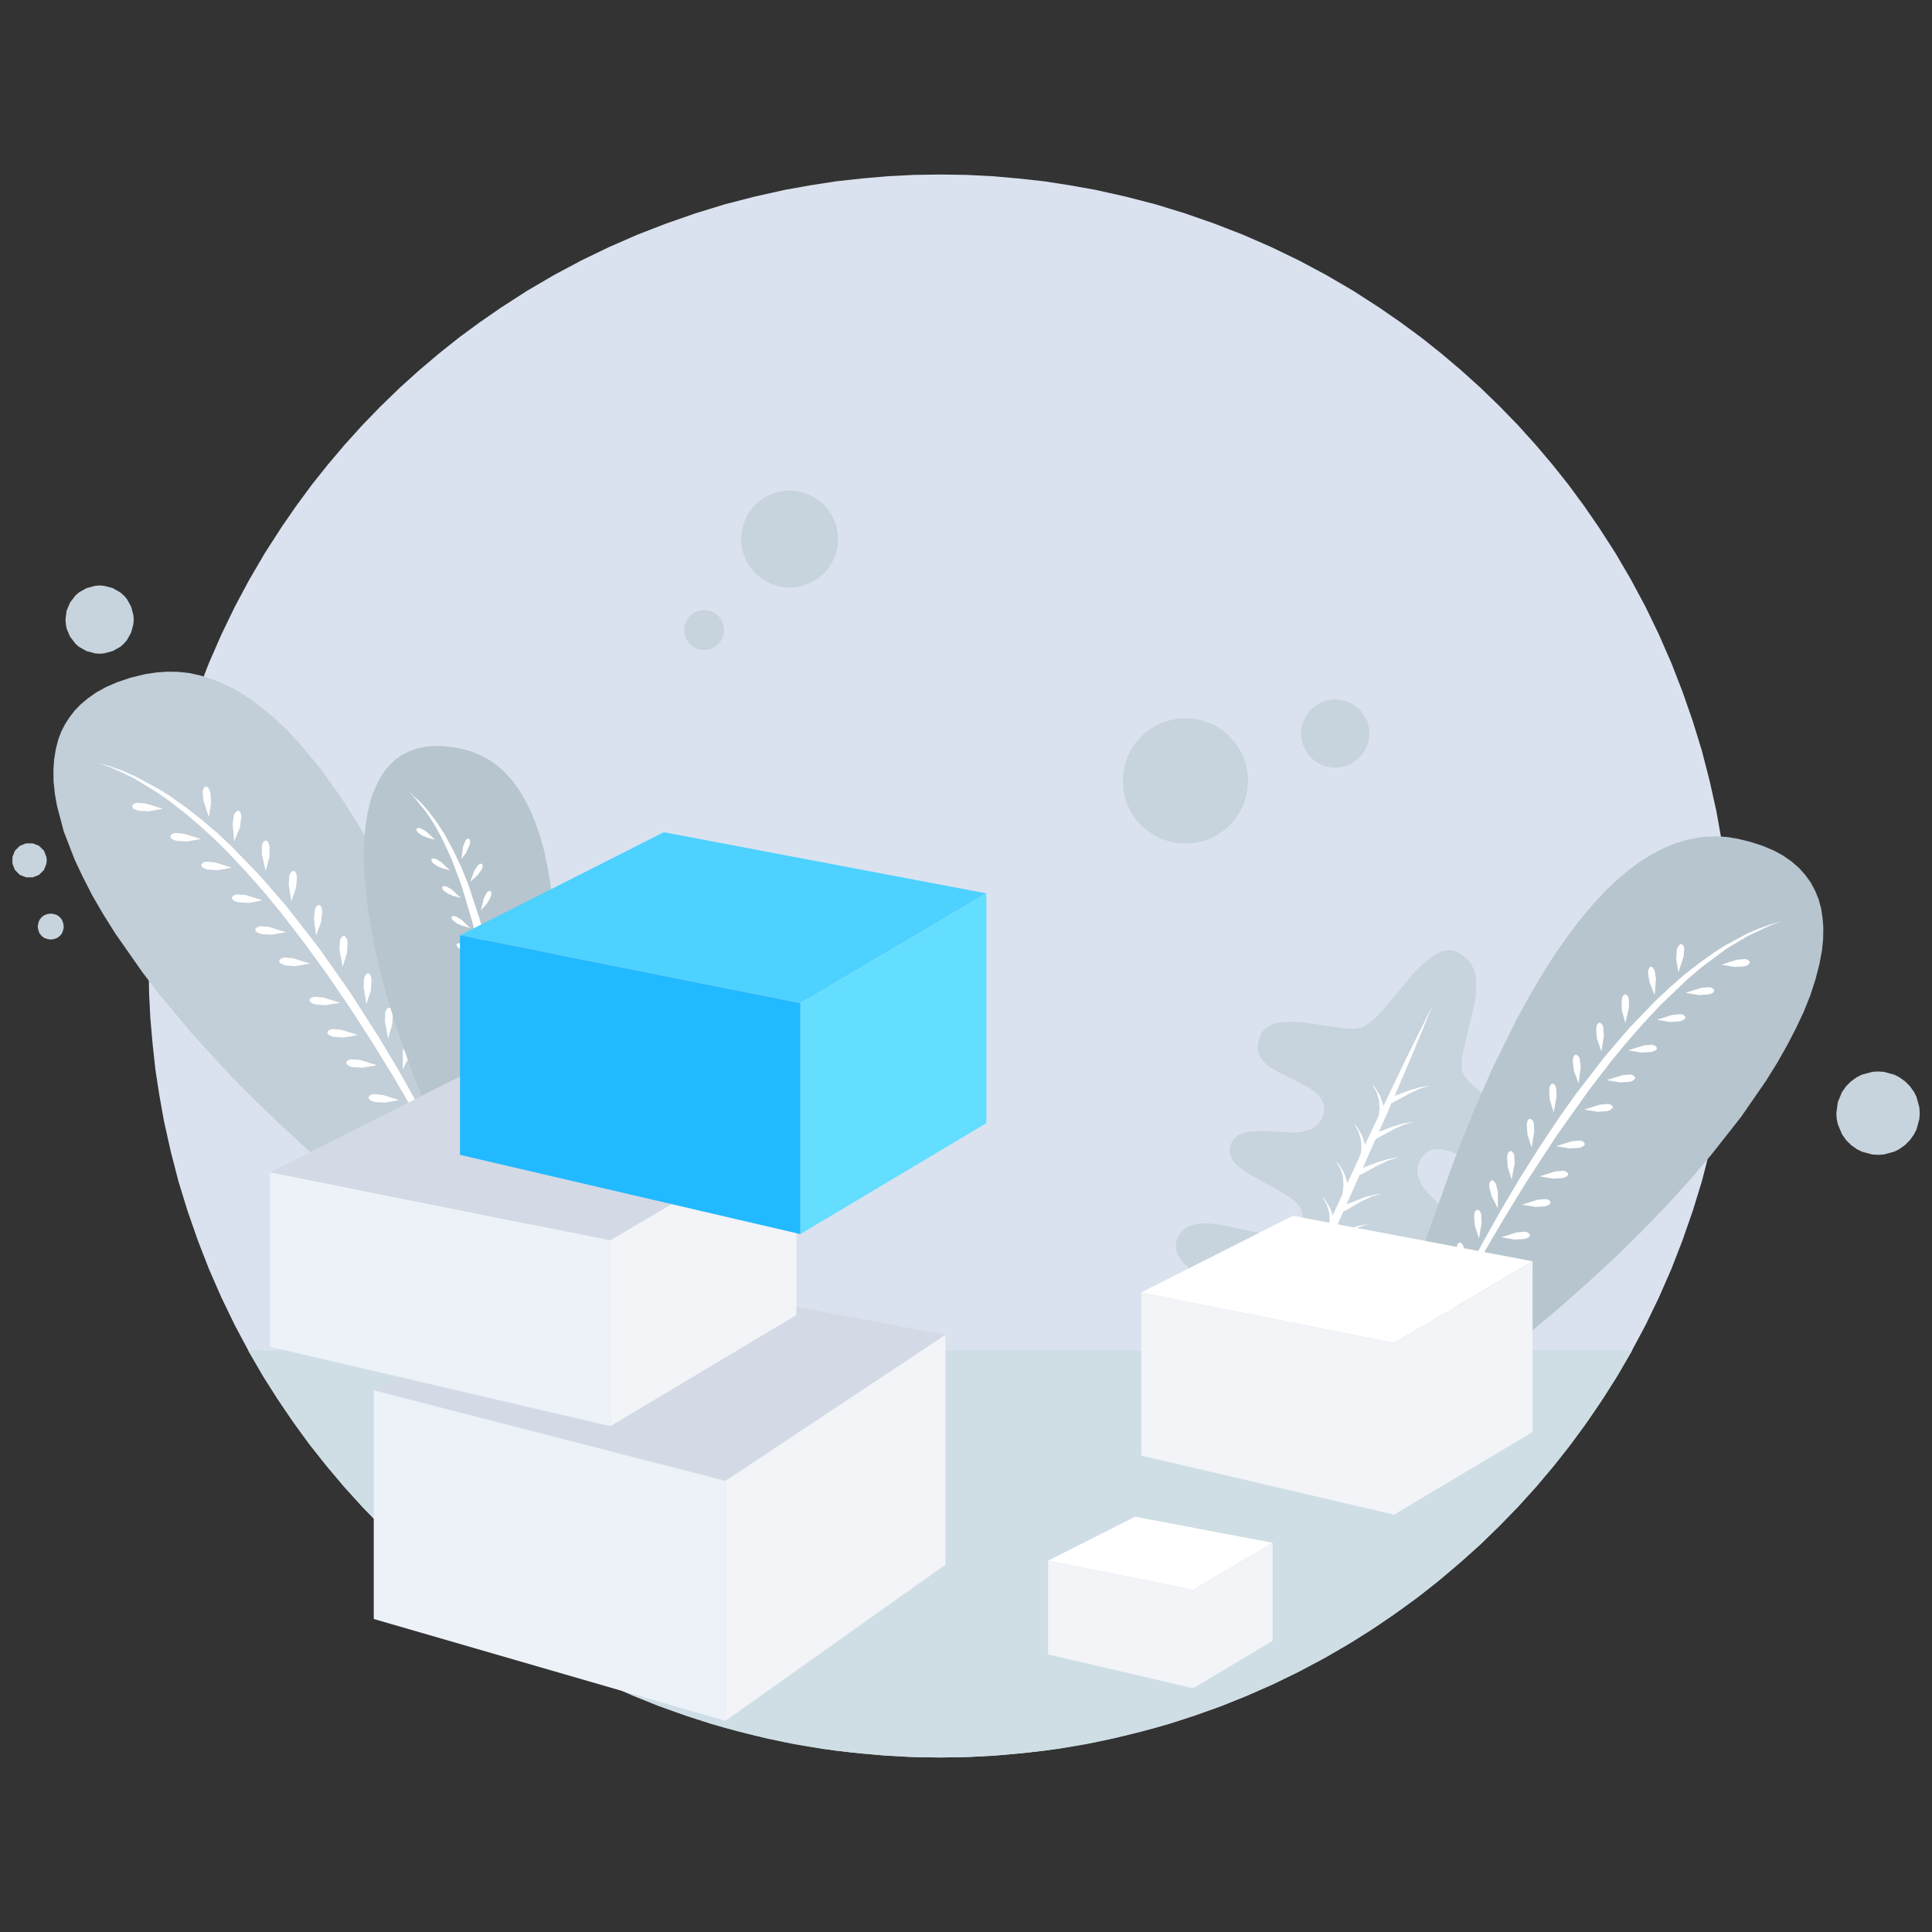 <?xml version="1.0" standalone="no"?><!DOCTYPE svg PUBLIC "-//W3C//DTD SVG 1.1//EN" "http://www.w3.org/Graphics/SVG/1.1/DTD/svg11.dtd"><svg height="1024" node-id="1" sillyvg="true" template-height="1024" template-width="1024" version="1.1" viewBox="0 0 1024 1024" width="1024" xmlns="http://www.w3.org/2000/svg" xmlns:xlink="http://www.w3.org/1999/xlink"><rect x="0" y="0" width="1024" height="1024" fill="#333333" stroke="none"/><defs node-id="222"><linearGradient gradientUnits="objectBoundingBox" id="SVGID_1_" node-id="5" spreadMethod="pad" x1="78.805" x2="917.789" y1="512" y2="512"><stop offset="0" stop-color="#dae2ef"></stop><stop offset="1" stop-color="#f2f2f2"></stop></linearGradient><linearGradient gradientUnits="objectBoundingBox" id="SVGID_2_" node-id="10" spreadMethod="pad" x1="398.446" x2="550.633" y1="1699.384" y2="1699.384"><stop offset="0" stop-color="#c7d3dd"></stop><stop offset="1" stop-color="#b6c4ce"></stop></linearGradient><linearGradient gradientUnits="objectBoundingBox" id="SVGID_3_" node-id="37" spreadMethod="pad" x1="724.497" x2="966.461" y1="605.564" y2="605.564"><stop offset="0" stop-color="#b7c5ce"></stop><stop offset="1" stop-color="#b6c4ce"></stop></linearGradient><linearGradient gradientUnits="objectBoundingBox" id="SVGID_4_" node-id="69" spreadMethod="pad" x1="131.535" x2="865.059" y1="823.601" y2="823.601"><stop offset="0" stop-color="#cfdee5"></stop><stop offset="1" stop-color="#c7d3dd"></stop></linearGradient><linearGradient gradientUnits="objectBoundingBox" id="SVGID_5_" node-id="75" spreadMethod="pad" x1="738.931" x2="812.263" y1="735.643" y2="735.643"><stop offset="0" stop-color="#f2f4f7"></stop><stop offset="1" stop-color="#f2f2f2"></stop></linearGradient><linearGradient gradientUnits="objectBoundingBox" id="SVGID_6_" node-id="79" spreadMethod="pad" x1="604.868" x2="738.931" y1="743.879" y2="743.879"><stop offset="0" stop-color="#f2f4f7"></stop><stop offset="1" stop-color="#f2f2f2"></stop></linearGradient><linearGradient gradientUnits="objectBoundingBox" id="SVGID_7_" node-id="85" spreadMethod="pad" x1="632.438" x2="674.528" y1="856.259" y2="856.259"><stop offset="0" stop-color="#f2f4f7"></stop><stop offset="1" stop-color="#f2f2f2"></stop></linearGradient><linearGradient gradientUnits="objectBoundingBox" id="SVGID_8_" node-id="89" spreadMethod="pad" x1="555.492" x2="632.438" y1="860.986" y2="860.986"><stop offset="0" stop-color="#f2f4f7"></stop><stop offset="1" stop-color="#f2f2f2"></stop></linearGradient><linearGradient gradientUnits="objectBoundingBox" id="SVGID_9_" node-id="94" spreadMethod="pad" x1="198.07" x2="501.075" y1="730.763" y2="730.763"><stop offset="0" stop-color="#d3dae5"></stop><stop offset="1" stop-color="#f2f2f2"></stop></linearGradient><linearGradient gradientUnits="objectBoundingBox" id="SVGID_10_" node-id="98" spreadMethod="pad" x1="384.458" x2="501.075" y1="809.814" y2="809.814"><stop offset="0" stop-color="#f2f4f7"></stop><stop offset="1" stop-color="#f2f2f2"></stop></linearGradient><linearGradient gradientUnits="objectBoundingBox" id="SVGID_11_" node-id="102" spreadMethod="pad" x1="198.07" x2="384.458" y1="824.493" y2="824.493"><stop offset="0" stop-color="#edf2f9"></stop><stop offset="1" stop-color="#f2f2f2"></stop></linearGradient><linearGradient gradientUnits="objectBoundingBox" id="SVGID_12_" node-id="107" spreadMethod="pad" x1="-93.047" x2="198.619" y1="777.965" y2="777.965"><stop offset="0" stop-color="#c7d3dd"></stop><stop offset="1" stop-color="#b6c4ce"></stop></linearGradient><linearGradient gradientUnits="objectBoundingBox" id="SVGID_13_" node-id="140" spreadMethod="pad" x1="-99.197" x2="104.919" y1="1826.334" y2="1826.334"><stop offset="0" stop-color="#b7c5ce"></stop><stop offset="1" stop-color="#b6c4ce"></stop></linearGradient><linearGradient gradientUnits="objectBoundingBox" id="SVGID_14_" node-id="173" spreadMethod="pad" x1="143.109" x2="422.113" y1="612.164" y2="612.164"><stop offset="0" stop-color="#d3dae5"></stop><stop offset="1" stop-color="#f2f2f2"></stop></linearGradient><linearGradient gradientUnits="objectBoundingBox" id="SVGID_15_" node-id="177" spreadMethod="pad" x1="323.461" x2="422.113" y1="677.568" y2="677.568"><stop offset="0" stop-color="#f2f4f7"></stop><stop offset="1" stop-color="#f2f2f2"></stop></linearGradient><linearGradient gradientUnits="objectBoundingBox" id="SVGID_16_" node-id="181" spreadMethod="pad" x1="143.109" x2="323.461" y1="688.647" y2="688.647"><stop offset="0" stop-color="#edf2f9"></stop><stop offset="1" stop-color="#f2f2f2"></stop></linearGradient><linearGradient gradientUnits="objectBoundingBox" id="SVGID_17_" node-id="189" spreadMethod="pad" x1="595.056" x2="661.45" y1="413.917" y2="413.917"><stop offset="0" stop-color="#c7d3dd"></stop><stop offset="1" stop-color="#b6c4ce"></stop></linearGradient><linearGradient gradientUnits="objectBoundingBox" id="SVGID_18_" node-id="193" spreadMethod="pad" x1="392.855" x2="444.159" y1="285.656" y2="285.656"><stop offset="0" stop-color="#c7d3dd"></stop><stop offset="1" stop-color="#b6c4ce"></stop></linearGradient><linearGradient gradientUnits="objectBoundingBox" id="SVGID_19_" node-id="197" spreadMethod="pad" x1="362.675" x2="383.801" y1="333.942" y2="333.942"><stop offset="0" stop-color="#c7d3dd"></stop><stop offset="1" stop-color="#b6c4ce"></stop></linearGradient><linearGradient gradientUnits="objectBoundingBox" id="SVGID_20_" node-id="201" spreadMethod="pad" x1="973.303" x2="1017.566" y1="589.963" y2="589.963"><stop offset="0" stop-color="#c7d3dd"></stop><stop offset="1" stop-color="#b6c4ce"></stop></linearGradient><linearGradient gradientUnits="objectBoundingBox" id="SVGID_21_" node-id="205" spreadMethod="pad" x1="34.727" x2="70.943" y1="328.409" y2="328.409"><stop offset="0" stop-color="#c7d3dd"></stop><stop offset="1" stop-color="#b6c4ce"></stop></linearGradient><linearGradient gradientUnits="objectBoundingBox" id="SVGID_22_" node-id="209" spreadMethod="pad" x1="6.434" x2="24.794" y1="456.043" y2="456.043"><stop offset="0" stop-color="#c7d3dd"></stop><stop offset="1" stop-color="#b6c4ce"></stop></linearGradient><linearGradient gradientUnits="objectBoundingBox" id="SVGID_23_" node-id="213" spreadMethod="pad" x1="20.015" x2="33.847" y1="491.126" y2="491.126"><stop offset="0" stop-color="#c7d3dd"></stop><stop offset="1" stop-color="#b6c4ce"></stop></linearGradient><linearGradient gradientUnits="objectBoundingBox" id="SVGID_24_" node-id="217" spreadMethod="pad" x1="689.618" x2="725.833" y1="388.768" y2="388.768"><stop offset="0" stop-color="#c7d3dd"></stop><stop offset="1" stop-color="#b6c4ce"></stop></linearGradient></defs><path d="M 917.80 512.00 L 917.60 526.00 L 916.90 539.80 L 915.70 553.50 L 914.20 567.20 L 912.10 580.70 L 909.70 594.20 L 906.10 610.30 L 902.00 626.20 L 897.20 641.80 L 891.80 657.30 L 885.90 672.50 L 879.30 687.60 L 872.20 702.30 L 864.50 716.70 L 856.20 730.90 L 847.30 744.70 L 839.50 756.00 L 831.40 767.00 L 822.80 777.80 L 813.90 788.30 L 804.60 798.60 L 794.90 808.60 L 784.90 818.30 L 774.60 827.60 L 764.10 836.50 L 753.30 845.10 L 742.30 853.20 L 731.00 861.00 L 717.20 869.90 L 703.00 878.20 L 688.60 885.90 L 673.90 893.00 L 658.80 899.60 L 643.60 905.50 L 628.10 910.90 L 612.50 915.70 L 596.60 919.80 L 580.50 923.40 L 567.00 925.80 L 553.50 927.90 L 539.80 929.40 L 526.10 930.60 L 512.30 931.30 L 498.30 931.50 L 484.30 931.30 L 470.50 930.60 L 456.80 929.40 L 443.10 927.90 L 429.60 925.80 L 416.10 923.40 L 400.00 919.80 L 384.10 915.70 L 368.50 910.90 L 353.00 905.50 L 337.80 899.60 L 322.70 893.00 L 308.00 885.90 L 293.60 878.20 L 279.40 869.90 L 265.60 861.00 L 254.30 853.20 L 243.30 845.10 L 232.50 836.50 L 222.00 827.60 L 211.70 818.30 L 201.70 808.60 L 192.00 798.60 L 182.70 788.30 L 173.80 777.80 L 165.20 767.00 L 157.10 756.00 L 149.30 744.70 L 140.40 730.90 L 132.10 716.70 L 124.40 702.30 L 117.30 687.60 L 110.70 672.50 L 104.80 657.30 L 99.40 641.80 L 94.60 626.20 L 90.50 610.30 L 86.90 594.20 L 84.50 580.70 L 82.40 567.20 L 80.90 553.50 L 79.70 539.80 L 79.00 526.00 L 78.80 512.00 L 79.00 498.00 L 79.70 484.20 L 80.90 470.50 L 82.40 456.80 L 84.50 443.30 L 86.90 429.80 L 90.50 413.70 L 94.60 397.80 L 99.40 382.20 L 104.80 366.70 L 110.70 351.50 L 117.30 336.40 L 124.40 321.70 L 132.10 307.30 L 140.40 293.10 L 149.30 279.30 L 157.10 268.00 L 165.20 257.00 L 173.80 246.20 L 182.70 235.70 L 192.00 225.40 L 201.70 215.40 L 211.70 205.70 L 222.00 196.40 L 232.50 187.50 L 243.30 178.90 L 254.30 170.80 L 265.60 163.00 L 279.40 154.10 L 293.60 145.80 L 308.00 138.10 L 322.70 131.00 L 337.80 124.40 L 353.00 118.50 L 368.50 113.10 L 384.10 108.30 L 400.00 104.20 L 416.10 100.60 L 429.60 98.20 L 443.10 96.10 L 456.80 94.60 L 470.50 93.40 L 484.30 92.70 L 498.30 92.50 L 512.30 92.70 L 526.10 93.40 L 539.80 94.60 L 553.50 96.10 L 567.00 98.20 L 580.50 100.60 L 596.60 104.20 L 612.50 108.30 L 628.10 113.10 L 643.60 118.50 L 658.80 124.40 L 673.90 131.00 L 688.60 138.10 L 703.00 145.80 L 717.20 154.10 L 731.00 163.00 L 742.30 170.80 L 753.30 178.90 L 764.10 187.50 L 774.60 196.40 L 784.90 205.70 L 794.90 215.40 L 804.60 225.40 L 813.90 235.70 L 822.80 246.20 L 831.40 257.00 L 839.50 268.00 L 847.30 279.30 L 856.20 293.10 L 864.50 307.30 L 872.20 321.70 L 879.30 336.40 L 885.90 351.50 L 891.80 366.70 L 897.20 382.20 L 902.00 397.80 L 906.10 413.70 L 909.70 429.80 L 912.10 443.30 L 914.20 456.80 L 915.70 470.50 L 916.90 484.20 L 917.60 498.00 L 917.80 512.00 Z" fill="url(#SVGID_1_)" fill-rule="nonzero" node-id="371" stroke="none" target-height="839" target-width="839" target-x="78.8" target-y="92.5"></path><g node-id="682"><path d="M 775.90 569.80 L 775.10 568.00 L 774.70 565.80 L 774.70 563.00 L 775.20 558.70 L 781.70 531.10 L 782.20 527.30 L 782.40 520.20 L 782.00 516.90 L 781.10 513.80 L 779.80 511.00 L 778.50 509.10 L 774.70 505.90 L 772.20 504.50 L 769.70 503.70 L 767.20 503.60 L 764.60 504.10 L 759.50 506.60 L 756.80 508.60 L 752.90 512.10 L 748.90 516.30 L 733.60 534.50 L 730.00 538.50 L 726.60 541.60 L 722.20 544.40 L 720.30 545.00 L 716.60 545.30 L 711.80 544.90 L 689.90 541.80 L 684.40 541.50 L 679.40 541.80 L 676.30 542.30 L 673.60 543.30 L 671.30 544.70 L 669.80 546.00 L 668.50 547.70 L 666.80 552.20 L 666.50 555.10 L 666.90 557.60 L 667.70 559.80 L 669.00 561.80 L 670.80 563.70 L 672.90 565.40 L 676.50 567.70 L 689.10 574.00 L 693.10 576.10 L 696.50 578.40 L 698.50 580.10 L 700.00 582.00 L 701.10 583.90 L 701.70 586.00 L 701.80 588.50 L 701.20 591.30 L 700.00 594.00 L 698.50 596.00 L 696.70 597.50 L 694.60 598.70 L 689.60 600.00 L 685.50 600.30 L 667.30 599.40 L 660.60 599.90 L 656.30 601.60 L 654.60 602.90 L 653.20 604.70 L 652.10 607.10 L 651.70 609.00 L 652.10 612.50 L 654.10 616.10 L 656.00 618.00 L 662.30 622.50 L 680.80 632.70 L 684.60 635.30 L 686.90 637.30 L 688.60 639.30 L 689.90 641.40 L 690.70 644.80 L 690.00 648.70 L 689.00 650.60 L 687.90 652.10 L 686.40 653.20 L 684.70 654.00 L 682.20 654.60 L 679.20 654.90 L 675.80 654.80 L 670.50 654.10 L 646.50 649.10 L 641.00 648.50 L 637.30 648.40 L 634.10 648.80 L 631.20 649.50 L 629.20 650.40 L 627.40 651.60 L 625.90 653.20 L 624.60 655.10 L 623.70 657.30 L 623.20 659.30 L 623.50 662.90 L 624.40 665.20 L 625.80 667.50 L 627.70 669.80 L 631.20 673.00 L 648.90 685.90 L 652.80 689.30 L 655.10 691.80 L 656.90 694.40 L 658.40 697.00 L 659.50 701.30 L 659.20 706.10 L 655.80 718.70 L 646.90 745.80 L 638.60 768.10 L 661.70 778.40 L 672.80 757.30 L 687.00 732.70 L 694.20 721.80 L 695.80 719.90 L 699.50 717.20 L 704.50 715.70 L 707.70 715.40 L 711.20 715.50 L 716.50 716.10 L 738.30 720.90 L 743.00 721.50 L 746.10 721.40 L 748.80 721.00 L 751.20 720.20 L 752.70 719.20 L 754.10 717.90 L 755.30 716.20 L 756.30 714.10 L 756.90 711.80 L 757.00 709.60 L 756.80 707.50 L 756.10 705.50 L 754.70 702.80 L 752.80 700.20 L 750.30 697.50 L 746.20 693.80 L 726.40 679.20 L 722.40 675.70 L 720.00 673.20 L 718.30 670.80 L 717.10 668.50 L 716.60 666.70 L 716.40 664.80 L 716.70 663.00 L 717.50 661.00 L 720.00 657.90 L 723.10 656.20 L 725.40 655.80 L 728.10 655.70 L 731.10 656.10 L 735.60 657.20 L 755.50 664.20 L 763.10 666.00 L 765.70 666.00 L 769.80 665.20 L 772.60 663.20 L 773.80 661.60 L 774.90 659.20 L 775.30 657.00 L 775.10 654.80 L 773.50 650.50 L 769.50 645.20 L 756.70 632.20 L 754.10 628.90 L 751.80 624.30 L 751.30 622.00 L 751.20 619.60 L 751.70 617.20 L 752.90 614.50 L 754.60 612.20 L 756.40 610.60 L 758.40 609.60 L 760.60 609.10 L 763.00 609.10 L 765.60 609.40 L 773.80 612.00 L 786.90 617.20 L 793.80 618.80 L 798.70 618.50 L 800.90 617.60 L 803.00 616.20 L 805.00 614.10 L 807.30 609.80 L 807.70 605.80 L 807.30 603.20 L 806.30 600.50 L 804.70 597.80 L 801.70 594.00 L 797.90 590.10 L 781.50 576.10 L 778.10 572.70 L 775.90 569.80 Z" fill="url(#SVGID_2_)" fill-rule="nonzero" group-id="1" node-id="375" stroke="none" target-height="274.8" target-width="184.5" target-x="623.2" target-y="503.6"></path><g node-id="691"><path d="M 759.40 532.70 L 747.40 561.70 L 735.00 590.60 L 709.40 648.00 L 689.60 690.70 L 669.30 733.20 L 655.30 761.30 L 667.30 732.30 L 692.40 674.70 L 725.00 603.40 L 745.40 560.80 L 759.40 532.70 Z" fill="#ffffff" fill-rule="nonzero" group-id="1,10" node-id="379" stroke="none" target-height="228.6" target-width="104.1" target-x="655.3" target-y="532.7"></path></g><g node-id="692"><path d="M 736.30 581.90 L 747.00 577.90 L 752.50 576.30 L 758.10 575.30 L 752.70 577.00 L 747.60 579.30 L 737.70 584.70 L 736.30 581.90 Z" fill="#ffffff" fill-rule="nonzero" group-id="1,11" node-id="384" stroke="none" target-height="9.4" target-width="21.8" target-x="736.3" target-y="575.3"></path></g><g node-id="693"><path d="M 727.50 601.10 L 738.20 597.10 L 743.70 595.50 L 749.30 594.50 L 743.90 596.20 L 738.80 598.50 L 728.90 603.90 L 727.50 601.10 Z" fill="#ffffff" fill-rule="nonzero" group-id="1,12" node-id="389" stroke="none" target-height="9.4" target-width="21.8" target-x="727.5" target-y="594.5"></path></g><g node-id="694"><path d="M 719.70 619.90 L 730.40 615.90 L 735.90 614.30 L 741.50 613.30 L 736.10 615.00 L 731.00 617.30 L 721.10 622.70 L 719.70 619.90 Z" fill="#ffffff" fill-rule="nonzero" group-id="1,13" node-id="394" stroke="none" target-height="9.4" target-width="21.8" target-x="719.7" target-y="613.3"></path></g><g node-id="695"><path d="M 710.70 639.50 L 724.00 634.30 L 729.60 633.00 L 732.50 633.00 L 729.70 633.40 L 727.00 634.20 L 721.90 636.60 L 712.10 642.20 L 710.70 639.50 Z" fill="#ffffff" fill-rule="nonzero" group-id="1,14" node-id="399" stroke="none" target-height="9.2" target-width="21.8" target-x="710.7" target-y="633"></path></g><g node-id="696"><path d="M 703.90 655.30 L 714.60 651.30 L 720.10 649.70 L 725.70 648.70 L 720.30 650.40 L 715.20 652.70 L 705.30 658.10 L 703.90 655.30 Z" fill="#ffffff" fill-rule="nonzero" group-id="1,15" node-id="404" stroke="none" target-height="9.4" target-width="21.8" target-x="703.9" target-y="648.7"></path></g><g node-id="697"><path d="M 693.40 676.50 L 704.10 672.50 L 709.60 670.90 L 715.20 669.90 L 709.80 671.60 L 704.70 673.90 L 694.80 679.30 L 693.40 676.50 Z" fill="#ffffff" fill-rule="nonzero" group-id="1,16" node-id="409" stroke="none" target-height="9.4" target-width="21.8" target-x="693.4" target-y="669.9"></path></g><g node-id="698"><path d="M 730.60 592.30 L 731.20 587.70 L 730.90 583.20 L 729.60 578.80 L 727.30 574.70 L 728.90 576.50 L 731.40 580.60 L 733.00 585.30 L 733.40 587.70 L 733.60 592.60 L 730.60 592.30 Z" fill="#ffffff" fill-rule="nonzero" group-id="1,17" node-id="414" stroke="none" target-height="17.9" target-width="6.3" target-x="727.3" target-y="574.7"></path></g><g node-id="699"><path d="M 721.00 613.20 L 721.60 608.60 L 721.30 604.10 L 720.00 599.70 L 717.70 595.60 L 719.30 597.40 L 721.80 601.50 L 723.40 606.20 L 723.80 608.60 L 724.00 613.50 L 721.00 613.20 Z" fill="#ffffff" fill-rule="nonzero" group-id="1,18" node-id="419" stroke="none" target-height="17.9" target-width="6.3" target-x="717.7" target-y="595.6"></path></g><g node-id="700"><path d="M 711.50 633.10 L 712.10 628.50 L 711.80 624.00 L 710.50 619.60 L 708.20 615.50 L 709.80 617.30 L 712.30 621.40 L 713.90 626.10 L 714.30 628.50 L 714.50 633.40 L 711.50 633.10 Z" fill="#ffffff" fill-rule="nonzero" group-id="1,19" node-id="424" stroke="none" target-height="17.9" target-width="6.3" target-x="708.2" target-y="615.5"></path></g><path d="M 704.20 651.90 L 704.80 647.30 L 704.50 642.80 L 703.20 638.40 L 700.90 634.30 L 702.50 636.10 L 705.00 640.20 L 706.60 644.90 L 707.00 647.30 L 707.20 652.20 L 704.20 651.90 Z" fill="#ffffff" fill-rule="nonzero" group-id="1,20" node-id="429" stroke="none" target-height="17.9" target-width="6.3" target-x="700.9" target-y="634.3"></path></g><g node-id="683"><path d="M 724.50 767.80 L 729.80 745.70 L 740.40 706.60 L 750.60 672.90 L 756.60 654.50 L 770.20 616.40 L 777.80 597.10 L 785.90 577.80 L 791.60 565.00 L 803.70 540.60 L 810.20 528.70 L 816.80 517.40 L 823.50 506.70 L 830.70 496.40 L 837.90 486.90 L 845.20 478.30 L 851.10 472.00 L 857.00 466.40 L 862.80 461.50 L 868.70 457.10 L 875.00 453.10 L 881.30 449.80 L 887.60 447.10 L 894.00 445.20 L 899.20 444.10 L 904.40 443.40 L 909.80 443.30 L 915.20 443.60 L 920.80 444.50 L 928.10 446.30 L 934.50 448.40 L 940.20 450.80 L 945.10 453.50 L 949.30 456.40 L 953.40 459.90 L 956.80 463.70 L 959.70 467.70 L 962.00 472.00 L 963.90 476.60 L 965.20 481.40 L 966.00 486.40 L 966.40 491.80 L 966.30 497.60 L 965.70 503.70 L 964.30 511.10 L 962.30 518.90 L 959.60 527.30 L 956.00 536.30 L 952.00 544.80 L 947.40 553.70 L 942.10 563.10 L 936.00 572.90 L 922.80 592.00 L 906.90 612.20 L 895.60 625.50 L 883.30 639.00 L 870.00 652.80 L 856.30 666.20 L 841.80 679.60 L 826.50 693.20 L 810.80 706.30 L 794.50 719.20 L 777.60 732.00 L 760.30 744.30 L 742.60 756.20 L 724.50 767.80 Z" fill="url(#SVGID_3_)" fill-rule="nonzero" group-id="2" node-id="435" stroke="none" target-height="324.5" target-width="241.9" target-x="724.5" target-y="443.3"></path><g node-id="702"><path d="M 751.30 730.60 L 759.10 712.40 L 767.50 694.40 L 776.40 676.60 L 785.60 659.10 L 795.30 641.80 L 805.40 624.70 L 816.00 607.90 L 827.00 591.40 L 834.70 580.60 L 850.90 559.60 L 863.90 544.50 L 877.70 530.20 L 885.00 523.40 L 892.50 516.80 L 900.30 510.70 L 908.40 504.90 L 914.00 501.30 L 925.70 495.00 L 931.80 492.30 L 938.00 490.10 L 944.30 488.30 L 938.10 490.60 L 926.20 496.20 L 915.00 502.90 L 901.80 512.70 L 894.30 519.10 L 880.10 532.70 L 871.10 542.30 L 862.50 552.10 L 854.10 562.30 L 842.10 577.90 L 825.00 602.00 L 808.80 626.80 L 798.50 643.60 L 788.40 660.70 L 775.70 683.80 L 751.30 730.60 Z" fill="#ffffff" fill-rule="nonzero" group-id="2,21" node-id="439" stroke="none" target-height="242.3" target-width="193" target-x="751.3" target-y="488.3"></path></g><path d="M 889.60 515.40 L 892.30 507.20 L 892.70 502.70 L 892.20 501.20 L 891.40 500.40 L 890.70 500.30 L 889.30 501.80 L 888.80 503.30 L 888.40 508.30 L 889.60 515.40 Z" fill="#ffffff" fill-rule="nonzero" group-id="2" node-id="442" stroke="none" target-height="15.1" target-width="4.3" target-x="888.4" target-y="500.3"></path><path d="M 877.00 527.40 L 877.70 518.80 L 877.00 514.40 L 876.20 513.00 L 875.30 512.30 L 874.60 512.40 L 873.60 514.10 L 873.50 515.70 L 874.30 520.70 L 877.00 527.40 Z" fill="#ffffff" fill-rule="nonzero" group-id="2" node-id="444" stroke="none" target-height="15.1" target-width="4.2" target-x="873.5" target-y="512.3"></path><path d="M 861.50 542.30 L 863.40 533.80 L 863.30 529.30 L 862.70 527.90 L 861.80 527.10 L 861.10 527.10 L 860.30 527.70 L 859.80 528.70 L 859.50 530.30 L 859.60 535.40 L 861.50 542.30 Z" fill="#ffffff" fill-rule="nonzero" group-id="2" node-id="446" stroke="none" target-height="15.2" target-width="3.9" target-x="859.5" target-y="527.1"></path><path d="M 848.80 557.30 L 850.10 548.70 L 849.70 544.20 L 849.00 542.80 L 848.10 542.10 L 847.40 542.10 L 846.70 542.80 L 846.20 543.80 L 846.00 545.50 L 846.40 550.50 L 848.80 557.30 Z" fill="#ffffff" fill-rule="nonzero" group-id="2" node-id="448" stroke="none" target-height="15.2" target-width="4.1" target-x="846" target-y="542.1"></path><path d="M 836.70 574.20 L 837.80 565.60 L 837.30 561.10 L 836.50 559.70 L 835.50 559.00 L 834.80 559.10 L 834.20 559.70 L 833.80 560.80 L 833.60 562.50 L 834.20 567.50 L 836.70 574.20 Z" fill="#ffffff" fill-rule="nonzero" group-id="2" node-id="450" stroke="none" target-height="15.2" target-width="4.2" target-x="833.6" target-y="559"></path><path d="M 823.50 589.60 L 825.00 581.10 L 824.80 576.50 L 824.10 575.10 L 823.20 574.40 L 822.50 574.40 L 821.80 575.00 L 821.40 576.10 L 821.10 577.70 L 821.40 582.80 L 823.50 589.60 Z" fill="#ffffff" fill-rule="nonzero" group-id="2" node-id="452" stroke="none" target-height="15.2" target-width="3.9" target-x="821.1" target-y="574.4"></path><path d="M 811.80 608.20 L 813.20 599.70 L 812.90 595.10 L 812.20 593.70 L 811.30 593.00 L 810.60 593.00 L 809.90 593.60 L 809.40 594.60 L 809.20 596.30 L 809.60 601.30 L 811.80 608.20 Z" fill="#ffffff" fill-rule="nonzero" group-id="2" node-id="454" stroke="none" target-height="15.2" target-width="4" target-x="809.2" target-y="593"></path><path d="M 801.20 625.20 L 802.80 616.70 L 802.60 612.20 L 801.90 610.80 L 801.00 610.10 L 800.30 610.10 L 799.60 610.70 L 799.10 611.70 L 798.80 613.30 L 799.10 618.40 L 801.20 625.20 Z" fill="#ffffff" fill-rule="nonzero" group-id="2" node-id="456" stroke="none" target-height="15.1" target-width="4" target-x="798.8" target-y="610.1"></path><path d="M 793.90 640.50 L 793.90 631.80 L 792.90 627.50 L 792.00 626.20 L 791.00 625.60 L 790.30 625.70 L 789.70 626.50 L 789.40 627.50 L 789.40 629.20 L 790.60 634.10 L 793.90 640.50 Z" fill="#ffffff" fill-rule="nonzero" group-id="2" node-id="458" stroke="none" target-height="14.9" target-width="4.5" target-x="789.4" target-y="625.6"></path><path d="M 783.90 656.40 L 785.30 647.90 L 785.00 643.30 L 784.30 641.90 L 783.40 641.20 L 782.70 641.20 L 782.00 641.90 L 781.50 642.90 L 781.30 644.60 L 781.70 649.60 L 783.90 656.40 Z" fill="#ffffff" fill-rule="nonzero" group-id="2" node-id="460" stroke="none" target-height="15.2" target-width="4" target-x="781.3" target-y="641.2"></path><path d="M 774.90 673.80 L 776.10 665.20 L 775.70 660.70 L 775.00 659.30 L 774.00 658.60 L 773.30 658.70 L 772.60 659.30 L 772.20 660.40 L 772.00 662.00 L 772.50 667.00 L 774.90 673.80 Z" fill="#ffffff" fill-rule="nonzero" group-id="2" node-id="462" stroke="none" target-height="15.2" target-width="4.1" target-x="772" target-y="658.6"></path><path d="M 765.70 693.00 L 767.30 684.50 L 767.20 680.00 L 766.50 678.60 L 765.60 677.90 L 764.90 677.80 L 764.20 678.40 L 763.70 679.40 L 763.40 681.10 L 763.60 686.10 L 765.70 693.00 Z" fill="#ffffff" fill-rule="nonzero" group-id="2" node-id="464" stroke="none" target-height="15.2" target-width="3.9" target-x="763.4" target-y="677.8"></path><path d="M 757.20 710.20 L 758.30 701.60 L 757.90 697.10 L 757.20 695.70 L 756.20 695.00 L 755.50 695.10 L 754.90 695.70 L 754.40 696.80 L 754.20 698.40 L 754.80 703.40 L 757.20 710.20 Z" fill="#ffffff" fill-rule="nonzero" group-id="2" node-id="466" stroke="none" target-height="15.2" target-width="4.1" target-x="754.2" target-y="695"></path><path d="M 912.30 511.30 L 920.50 508.70 L 925.00 508.30 L 926.50 508.80 L 927.30 509.60 L 927.40 510.30 L 926.90 511.10 L 925.90 511.70 L 924.40 512.20 L 919.40 512.50 L 912.30 511.30 Z" fill="#ffffff" fill-rule="nonzero" group-id="2" node-id="468" stroke="none" target-height="4.2" target-width="15.1" target-x="912.3" target-y="508.3"></path><path d="M 893.40 526.20 L 901.60 523.60 L 906.10 523.20 L 907.60 523.70 L 908.40 524.50 L 908.60 525.20 L 908.10 526.00 L 907.10 526.60 L 905.50 527.10 L 900.50 527.40 L 893.40 526.20 Z" fill="#ffffff" fill-rule="nonzero" group-id="2" node-id="470" stroke="none" target-height="4.2" target-width="15.2" target-x="893.4" target-y="523.2"></path><path d="M 878.20 540.50 L 886.40 537.90 L 890.90 537.50 L 892.40 538.00 L 893.20 538.80 L 893.40 539.50 L 892.80 540.20 L 891.90 540.80 L 890.30 541.30 L 885.30 541.70 L 878.20 540.50 Z" fill="#ffffff" fill-rule="nonzero" group-id="2" node-id="472" stroke="none" target-height="4.2" target-width="15.2" target-x="878.2" target-y="537.5"></path><path d="M 863.00 556.70 L 871.20 554.10 L 875.70 553.70 L 877.20 554.20 L 878.00 555.00 L 878.20 555.70 L 877.70 556.50 L 876.70 557.10 L 875.10 557.60 L 870.10 557.90 L 863.00 556.70 Z" fill="#ffffff" fill-rule="nonzero" group-id="2" node-id="474" stroke="none" target-height="4.2" target-width="15.2" target-x="863" target-y="553.7"></path><path d="M 851.50 572.50 L 859.70 569.90 L 864.20 569.50 L 865.70 570.00 L 866.50 570.80 L 866.70 571.50 L 866.10 572.30 L 865.20 572.90 L 863.60 573.40 L 858.60 573.70 L 851.50 572.50 Z" fill="#ffffff" fill-rule="nonzero" group-id="2" node-id="476" stroke="none" target-height="4.2" target-width="15.2" target-x="851.5" target-y="569.5"></path><path d="M 839.70 588.10 L 847.90 585.50 L 852.40 585.10 L 853.90 585.60 L 854.70 586.40 L 854.90 587.10 L 853.40 588.40 L 851.80 588.90 L 846.80 589.30 L 839.70 588.10 Z" fill="#ffffff" fill-rule="nonzero" group-id="2" node-id="478" stroke="none" target-height="4.2" target-width="15.2" target-x="839.7" target-y="585.1"></path><path d="M 824.80 607.50 L 833.00 604.90 L 837.50 604.50 L 839.00 605.00 L 839.80 605.80 L 840.00 606.50 L 839.50 607.30 L 838.50 607.90 L 836.90 608.40 L 831.90 608.70 L 824.80 607.50 Z" fill="#ffffff" fill-rule="nonzero" group-id="2" node-id="480" stroke="none" target-height="4.2" target-width="15.2" target-x="824.8" target-y="604.5"></path><path d="M 816.00 623.50 L 824.20 620.90 L 828.70 620.50 L 830.20 621.00 L 831.00 621.80 L 831.20 622.50 L 830.70 623.30 L 829.70 623.90 L 828.10 624.40 L 823.10 624.70 L 816.00 623.50 Z" fill="#ffffff" fill-rule="nonzero" group-id="2" node-id="482" stroke="none" target-height="4.2" target-width="15.2" target-x="816" target-y="620.5"></path><path d="M 806.70 638.50 L 814.90 635.90 L 819.40 635.50 L 820.90 636.00 L 821.70 636.80 L 821.80 637.50 L 821.30 638.30 L 820.30 638.90 L 818.80 639.40 L 813.80 639.70 L 806.70 638.50 Z" fill="#ffffff" fill-rule="nonzero" group-id="2" node-id="484" stroke="none" target-height="4.2" target-width="15.1" target-x="806.7" target-y="635.5"></path><path d="M 795.70 655.80 L 803.90 653.20 L 808.40 652.80 L 809.90 653.30 L 810.70 654.10 L 810.90 654.80 L 810.40 655.60 L 809.40 656.20 L 807.80 656.70 L 802.80 657.00 L 795.70 655.80 Z" fill="#ffffff" fill-rule="nonzero" group-id="2" node-id="486" stroke="none" target-height="4.2" target-width="15.2" target-x="795.7" target-y="652.8"></path><path d="M 787.60 671.10 L 795.80 668.50 L 800.30 668.10 L 801.80 668.60 L 802.60 669.40 L 802.70 670.10 L 801.20 671.50 L 799.70 672.00 L 794.70 672.30 L 787.60 671.10 Z" fill="#ffffff" fill-rule="nonzero" group-id="2" node-id="488" stroke="none" target-height="4.2" target-width="15.1" target-x="787.6" target-y="668.1"></path><path d="M 777.60 689.30 L 785.80 686.70 L 790.30 686.30 L 791.80 686.80 L 792.60 687.60 L 792.80 688.30 L 791.30 689.60 L 789.70 690.10 L 784.70 690.50 L 777.60 689.30 Z" fill="#ffffff" fill-rule="nonzero" group-id="2" node-id="490" stroke="none" target-height="4.2" target-width="15.2" target-x="777.6" target-y="686.3"></path><path d="M 768.40 705.00 L 776.60 702.40 L 781.10 702.00 L 782.60 702.50 L 783.40 703.30 L 783.60 704.00 L 783.10 704.80 L 782.10 705.40 L 780.50 705.90 L 775.50 706.20 L 768.40 705.00 Z" fill="#ffffff" fill-rule="nonzero" group-id="2" node-id="492" stroke="none" target-height="4.2" target-width="15.2" target-x="768.4" target-y="702"></path></g><path d="M 131.50 715.70 L 138.90 728.50 L 146.70 740.90 L 154.90 753.00 L 163.50 764.90 L 172.60 776.40 L 182.00 787.60 L 191.80 798.40 L 201.90 808.90 L 212.50 819.10 L 223.40 828.80 L 234.60 838.30 L 246.10 847.30 L 257.90 855.90 L 270.10 864.10 L 282.60 871.90 L 295.30 879.20 L 308.30 886.10 L 321.60 892.60 L 335.10 898.60 L 349.00 904.20 L 363.00 909.20 L 377.20 913.80 L 391.60 917.80 L 406.30 921.40 L 421.30 924.50 L 436.30 927.00 L 451.50 928.90 L 466.90 930.30 L 482.50 931.20 L 498.30 931.50 L 514.10 931.20 L 529.70 930.30 L 545.10 928.90 L 560.30 927.00 L 575.30 924.50 L 590.20 921.40 L 604.90 917.80 L 619.40 913.80 L 633.60 909.20 L 647.60 904.20 L 661.40 898.60 L 675.00 892.60 L 688.30 886.10 L 701.30 879.20 L 714.00 871.90 L 726.50 864.10 L 738.60 855.90 L 750.50 847.30 L 762.00 838.30 L 773.20 828.80 L 784.10 819.10 L 794.60 808.90 L 804.80 798.40 L 814.60 787.60 L 824.00 776.40 L 833.00 764.90 L 841.70 753.00 L 849.90 740.90 L 857.70 728.50 L 865.10 715.70 L 131.50 715.70 Z" fill="url(#SVGID_4_)" fill-rule="nonzero" node-id="495" stroke="none" target-height="215.8" target-width="733.6" target-x="131.5" target-y="715.7"></path><g node-id="684"><path d="M 738.90 711.80 L 604.90 685.00 L 685.20 644.40 L 812.30 668.50 Z" fill="#ffffff" fill-rule="nonzero" group-id="3" node-id="499" stroke="none" target-height="67.4" target-width="207.4" target-x="604.9" target-y="644.4"></path><path d="M 812.30 759.00 L 738.90 802.80 L 738.90 711.80 L 812.30 668.50 Z" fill="url(#SVGID_5_)" fill-rule="nonzero" group-id="3" node-id="501" stroke="none" target-height="134.3" target-width="73.4" target-x="738.9" target-y="668.5"></path><path d="M 604.90 685.00 L 738.90 711.80 L 738.90 802.80 L 604.90 771.50 Z" fill="url(#SVGID_6_)" fill-rule="nonzero" group-id="3" node-id="503" stroke="none" target-height="117.8" target-width="134" target-x="604.9" target-y="685"></path></g><g node-id="685"><path d="M 632.40 842.60 L 555.50 827.20 L 601.60 803.90 L 674.50 817.70 Z" fill="#ffffff" fill-rule="nonzero" group-id="4" node-id="508" stroke="none" target-height="38.7" target-width="119" target-x="555.5" target-y="803.9"></path><path d="M 674.50 869.70 L 632.40 894.80 L 632.40 842.60 L 674.50 817.70 Z" fill="url(#SVGID_7_)" fill-rule="nonzero" group-id="4" node-id="510" stroke="none" target-height="77.1" target-width="42.1" target-x="632.4" target-y="817.7"></path><path d="M 555.50 827.20 L 632.40 842.60 L 632.40 894.80 L 555.50 876.90 Z" fill="url(#SVGID_8_)" fill-rule="nonzero" group-id="4" node-id="512" stroke="none" target-height="67.6" target-width="76.9" target-x="555.5" target-y="827.2"></path></g><g node-id="686"><path d="M 384.50 784.90 L 198.10 736.90 L 337.60 676.60 L 501.10 707.50 Z" fill="url(#SVGID_9_)" fill-rule="nonzero" group-id="5" node-id="517" stroke="none" target-height="108.3" target-width="303" target-x="198.1" target-y="676.6"></path><path d="M 501.10 829.30 L 384.50 912.10 L 384.50 784.90 L 501.10 707.50 Z" fill="url(#SVGID_10_)" fill-rule="nonzero" group-id="5" node-id="519" stroke="none" target-height="204.6" target-width="116.6" target-x="384.5" target-y="707.5"></path><path d="M 198.10 736.90 L 384.50 784.90 L 384.50 912.10 L 198.10 858.10 Z" fill="url(#SVGID_11_)" fill-rule="nonzero" group-id="5" node-id="521" stroke="none" target-height="175.2" target-width="186.4" target-x="198.1" target-y="736.9"></path></g><g node-id="687"><path d="M 288.30 702.80 L 282.50 679.20 L 271.10 637.30 L 260.10 601.30 L 253.60 581.50 L 246.60 561.50 L 238.90 540.80 L 230.70 520.10 L 221.90 499.50 L 215.70 485.90 L 202.70 459.70 L 195.70 447.00 L 188.60 435.00 L 181.40 423.60 L 169.80 407.30 L 158.00 393.20 L 151.70 386.50 L 145.40 380.60 L 139.10 375.30 L 132.80 370.60 L 127.40 367.10 L 122.00 364.10 L 116.60 361.60 L 111.20 359.50 L 105.70 357.90 L 100.20 356.70 L 94.50 356.10 L 88.80 356.00 L 83.00 356.40 L 77.00 357.30 L 69.20 359.20 L 62.30 361.50 L 56.30 364.10 L 51.00 367.00 L 46.50 370.20 L 42.80 373.30 L 39.60 376.60 L 36.90 380.10 L 34.50 383.80 L 32.50 387.70 L 30.90 391.90 L 29.60 397.00 L 28.70 402.40 L 28.30 408.10 L 28.40 414.30 L 29.10 420.90 L 30.20 427.10 L 33.80 440.70 L 39.60 455.70 L 43.90 464.80 L 48.80 474.40 L 54.60 484.40 L 61.20 494.90 L 75.40 515.20 L 83.50 525.90 L 101.40 547.40 L 121.20 569.00 L 132.10 580.10 L 146.80 594.40 L 162.40 608.80 L 178.80 623.20 L 195.70 637.20 L 213.20 651.00 L 231.30 664.60 L 249.90 677.80 L 268.90 690.50 L 288.30 702.80 Z" fill="url(#SVGID_12_)" fill-rule="nonzero" group-id="6" node-id="526" stroke="none" target-height="346.8" target-width="260" target-x="28.3" target-y="356"></path><g node-id="703"><path d="M 259.40 663.10 L 249.80 644.20 L 229.60 606.90 L 208.30 570.30 L 197.20 552.30 L 185.70 534.50 L 173.80 517.00 L 161.40 499.90 L 148.50 483.20 L 139.50 472.30 L 130.20 461.80 L 120.60 451.60 L 113.10 444.20 L 105.30 437.10 L 97.20 430.30 L 88.90 423.90 L 83.10 419.90 L 71.10 412.60 L 64.80 409.50 L 58.40 406.70 L 51.70 404.30 L 58.50 406.20 L 65.20 408.60 L 71.70 411.50 L 84.20 418.20 L 90.20 422.00 L 98.90 428.20 L 107.30 434.80 L 115.40 441.70 L 123.10 449.00 L 137.90 464.30 L 151.90 480.40 L 169.30 502.80 L 185.60 526.00 L 200.90 549.90 L 211.80 568.20 L 222.20 586.70 L 232.20 605.40 L 241.80 624.40 L 250.90 643.60 L 259.40 663.10 Z" fill="#ffffff" fill-rule="nonzero" group-id="6,22" node-id="530" stroke="none" target-height="258.8" target-width="207.7" target-x="51.7" target-y="404.3"></path></g><path d="M 110.70 433.10 L 107.80 424.30 L 107.40 419.50 L 107.90 417.90 L 108.70 417.00 L 109.50 416.90 L 110.30 417.40 L 110.90 418.40 L 111.50 420.10 L 111.90 425.50 L 110.70 433.10 Z" fill="#ffffff" fill-rule="nonzero" group-id="6" node-id="533" stroke="none" target-height="16.2" target-width="4.5" target-x="107.4" target-y="416.9"></path><path d="M 124.10 445.90 L 123.30 436.70 L 124.00 431.90 L 124.90 430.40 L 125.90 429.70 L 126.70 429.80 L 127.40 430.50 L 127.80 431.60 L 127.90 433.40 L 127.10 438.80 L 124.10 445.90 Z" fill="#ffffff" fill-rule="nonzero" group-id="6" node-id="535" stroke="none" target-height="16.2" target-width="4.6" target-x="123.3" target-y="429.7"></path><path d="M 140.80 461.70 L 138.80 452.70 L 138.80 447.90 L 139.50 446.30 L 140.50 445.50 L 141.20 445.50 L 142.00 446.10 L 142.50 447.20 L 142.90 448.90 L 142.80 454.30 L 140.80 461.70 Z" fill="#ffffff" fill-rule="nonzero" group-id="6" node-id="537" stroke="none" target-height="16.2" target-width="4.1" target-x="138.8" target-y="445.5"></path><path d="M 154.40 477.80 L 153.00 468.60 L 153.40 463.80 L 154.20 462.30 L 155.20 461.60 L 156.00 461.60 L 156.70 462.30 L 157.10 463.30 L 157.40 465.10 L 156.90 470.50 L 154.40 477.80 Z" fill="#ffffff" fill-rule="nonzero" group-id="6" node-id="539" stroke="none" target-height="16.2" target-width="4.4" target-x="153" target-y="461.6"></path><path d="M 167.50 495.90 L 166.40 486.70 L 166.90 481.90 L 167.70 480.40 L 168.70 479.70 L 169.50 479.70 L 170.20 480.40 L 170.60 481.60 L 170.80 483.30 L 170.20 488.70 L 167.50 495.90 Z" fill="#ffffff" fill-rule="nonzero" group-id="6" node-id="541" stroke="none" target-height="16.2" target-width="4.4" target-x="166.4" target-y="479.7"></path><path d="M 181.60 512.40 L 179.90 503.30 L 180.20 498.40 L 180.90 496.90 L 181.90 496.10 L 182.60 496.10 L 183.40 496.80 L 183.90 497.90 L 184.20 499.60 L 183.90 505.10 L 181.60 512.40 Z" fill="#ffffff" fill-rule="nonzero" group-id="6" node-id="543" stroke="none" target-height="16.3" target-width="4.3" target-x="179.9" target-y="496.1"></path><path d="M 194.20 532.20 L 192.70 523.10 L 193.00 518.20 L 193.70 516.70 L 194.70 515.90 L 195.40 515.90 L 196.20 516.60 L 196.70 517.70 L 196.90 519.40 L 196.60 524.90 L 194.20 532.20 Z" fill="#ffffff" fill-rule="nonzero" group-id="6" node-id="545" stroke="none" target-height="16.3" target-width="4.2" target-x="192.7" target-y="515.9"></path><path d="M 205.70 550.40 L 204.00 541.30 L 204.20 536.40 L 204.90 534.90 L 205.90 534.10 L 206.60 534.10 L 207.40 534.80 L 207.90 535.90 L 208.20 537.70 L 207.90 543.10 L 205.70 550.40 Z" fill="#ffffff" fill-rule="nonzero" group-id="6" node-id="547" stroke="none" target-height="16.3" target-width="4.2" target-x="204" target-y="534.1"></path><path d="M 213.50 566.70 L 213.50 557.40 L 214.50 552.70 L 215.50 551.30 L 216.60 550.70 L 217.30 550.90 L 217.90 551.60 L 218.20 552.80 L 218.20 554.60 L 217.00 559.90 L 213.50 566.70 Z" fill="#ffffff" fill-rule="nonzero" group-id="6" node-id="549" stroke="none" target-height="16" target-width="4.7" target-x="213.5" target-y="550.7"></path><path d="M 224.30 583.70 L 222.80 574.60 L 223.10 569.70 L 223.80 568.20 L 224.80 567.50 L 225.60 567.50 L 226.30 568.20 L 226.80 569.30 L 227.10 571.00 L 226.70 576.40 L 224.30 583.70 Z" fill="#ffffff" fill-rule="nonzero" group-id="6" node-id="551" stroke="none" target-height="16.2" target-width="4.3" target-x="222.8" target-y="567.5"></path><path d="M 234.00 602.30 L 232.70 593.10 L 233.10 588.30 L 233.90 586.80 L 234.90 586.10 L 235.60 586.10 L 236.40 586.80 L 236.80 587.90 L 237.10 589.70 L 236.60 595.10 L 234.00 602.30 Z" fill="#ffffff" fill-rule="nonzero" group-id="6" node-id="553" stroke="none" target-height="16.2" target-width="4.4" target-x="232.7" target-y="586.1"></path><path d="M 243.90 622.90 L 242.10 613.80 L 242.30 609.00 L 243.00 607.40 L 243.90 606.60 L 244.70 606.60 L 245.50 607.30 L 246.00 608.30 L 246.30 610.10 L 246.10 615.50 L 243.90 622.90 Z" fill="#ffffff" fill-rule="nonzero" group-id="6" node-id="555" stroke="none" target-height="16.3" target-width="4.2" target-x="242.1" target-y="606.6"></path><path d="M 253.00 641.20 L 251.70 632.00 L 252.20 627.20 L 253.00 625.70 L 254.00 625.00 L 254.70 625.00 L 255.50 625.70 L 255.90 626.80 L 256.20 628.60 L 255.60 634.00 L 253.00 641.20 Z" fill="#ffffff" fill-rule="nonzero" group-id="6" node-id="557" stroke="none" target-height="16.2" target-width="4.5" target-x="251.7" target-y="625"></path><path d="M 86.30 428.70 L 77.40 425.90 L 72.60 425.50 L 71.00 426.00 L 70.10 426.90 L 70.10 427.60 L 70.60 428.50 L 71.70 429.10 L 73.40 429.70 L 78.70 430.00 L 86.30 428.70 Z" fill="#ffffff" fill-rule="nonzero" group-id="6" node-id="559" stroke="none" target-height="4.5" target-width="16.2" target-x="70.1" target-y="425.5"></path><path d="M 106.50 444.70 L 97.60 441.90 L 92.80 441.50 L 91.20 442.00 L 90.30 442.90 L 90.30 443.60 L 90.80 444.50 L 91.90 445.10 L 93.60 445.70 L 98.90 446.00 L 106.50 444.70 Z" fill="#ffffff" fill-rule="nonzero" group-id="6" node-id="561" stroke="none" target-height="4.5" target-width="16.2" target-x="90.3" target-y="441.5"></path><path d="M 122.90 459.90 L 114.00 457.10 L 109.20 456.70 L 107.60 457.20 L 106.70 458.10 L 106.70 458.80 L 107.20 459.70 L 108.30 460.30 L 110.00 460.90 L 115.30 461.20 L 122.90 459.90 Z" fill="#ffffff" fill-rule="nonzero" group-id="6" node-id="563" stroke="none" target-height="4.5" target-width="16.2" target-x="106.7" target-y="456.7"></path><path d="M 139.20 477.20 L 130.30 474.40 L 125.50 474.00 L 123.90 474.50 L 123.00 475.40 L 122.90 476.20 L 123.50 477.00 L 124.50 477.70 L 126.20 478.20 L 131.60 478.60 L 139.20 477.20 Z" fill="#ffffff" fill-rule="nonzero" group-id="6" node-id="565" stroke="none" target-height="4.6" target-width="16.3" target-x="122.9" target-y="474"></path><path d="M 151.60 494.10 L 142.70 491.30 L 137.90 490.90 L 136.30 491.40 L 135.40 492.30 L 135.30 493.00 L 135.90 493.90 L 136.90 494.50 L 138.60 495.10 L 144.00 495.40 L 151.60 494.10 Z" fill="#ffffff" fill-rule="nonzero" group-id="6" node-id="567" stroke="none" target-height="4.5" target-width="16.3" target-x="135.3" target-y="490.9"></path><path d="M 164.30 510.70 L 155.40 507.90 L 150.60 507.50 L 149.00 508.00 L 148.10 508.90 L 148.00 509.70 L 148.60 510.50 L 149.60 511.10 L 151.30 511.70 L 156.70 512.10 L 164.30 510.70 Z" fill="#ffffff" fill-rule="nonzero" group-id="6" node-id="569" stroke="none" target-height="4.6" target-width="16.3" target-x="148" target-y="507.5"></path><path d="M 180.30 531.50 L 171.40 528.70 L 166.60 528.30 L 165.00 528.80 L 164.10 529.70 L 164.00 530.40 L 164.60 531.20 L 165.60 531.90 L 167.30 532.40 L 172.70 532.80 L 180.30 531.50 Z" fill="#ffffff" fill-rule="nonzero" group-id="6" node-id="571" stroke="none" target-height="4.5" target-width="16.3" target-x="164" target-y="528.3"></path><path d="M 189.80 548.60 L 180.90 545.80 L 176.10 545.40 L 174.50 545.90 L 173.60 546.80 L 173.50 547.50 L 174.10 548.40 L 175.10 549.00 L 176.80 549.60 L 182.20 549.90 L 189.80 548.60 Z" fill="#ffffff" fill-rule="nonzero" group-id="6" node-id="573" stroke="none" target-height="4.5" target-width="16.3" target-x="173.5" target-y="545.4"></path><path d="M 199.80 564.60 L 190.90 561.80 L 186.10 561.40 L 184.50 561.90 L 183.60 562.80 L 183.50 563.50 L 184.10 564.40 L 185.10 565.00 L 186.80 565.60 L 192.20 565.90 L 199.80 564.60 Z" fill="#ffffff" fill-rule="nonzero" group-id="6" node-id="575" stroke="none" target-height="4.5" target-width="16.3" target-x="183.5" target-y="561.4"></path><path d="M 211.60 583.10 L 202.70 580.30 L 197.90 579.90 L 196.30 580.40 L 195.40 581.30 L 195.40 582.00 L 195.90 582.90 L 197.00 583.50 L 198.70 584.10 L 204.00 584.40 L 211.60 583.10 Z" fill="#ffffff" fill-rule="nonzero" group-id="6" node-id="577" stroke="none" target-height="4.5" target-width="16.2" target-x="195.4" target-y="579.9"></path><path d="M 220.40 599.50 L 211.50 596.70 L 206.70 596.30 L 205.10 596.80 L 204.20 597.70 L 204.10 598.40 L 204.70 599.20 L 205.70 599.90 L 207.40 600.40 L 212.80 600.80 L 220.40 599.50 Z" fill="#ffffff" fill-rule="nonzero" group-id="6" node-id="579" stroke="none" target-height="4.5" target-width="16.3" target-x="204.1" target-y="596.3"></path><path d="M 231.20 618.90 L 222.30 616.10 L 217.50 615.70 L 215.90 616.20 L 215.00 617.10 L 214.90 617.80 L 215.50 618.70 L 216.50 619.30 L 218.20 619.90 L 223.60 620.20 L 231.20 618.90 Z" fill="#ffffff" fill-rule="nonzero" group-id="6" node-id="581" stroke="none" target-height="4.5" target-width="16.3" target-x="214.9" target-y="615.7"></path><path d="M 241.00 635.80 L 232.10 633.00 L 227.30 632.60 L 225.70 633.10 L 224.80 634.00 L 224.70 634.70 L 225.30 635.50 L 226.30 636.20 L 228.00 636.70 L 233.40 637.10 L 241.00 635.80 Z" fill="#ffffff" fill-rule="nonzero" group-id="6" node-id="583" stroke="none" target-height="4.5" target-width="16.3" target-x="224.7" target-y="632.6"></path></g><g node-id="688"><path d="M 274.80 679.30 L 281.60 645.30 L 286.30 616.70 L 288.70 600.20 L 292.60 565.00 L 293.90 546.70 L 294.70 528.10 L 294.90 515.80 L 294.20 491.90 L 293.20 480.10 L 291.80 468.90 L 290.00 458.40 L 288.30 450.50 L 286.20 443.10 L 283.90 436.30 L 281.30 430.00 L 278.20 423.80 L 274.80 418.20 L 271.10 413.20 L 267.10 408.90 L 263.50 405.70 L 259.70 403.00 L 255.60 400.70 L 251.10 398.80 L 246.40 397.30 L 240.20 396.00 L 234.70 395.40 L 229.70 395.40 L 225.20 395.80 L 221.10 396.70 L 217.00 398.10 L 213.30 400.00 L 209.90 402.30 L 206.90 405.10 L 204.10 408.30 L 201.80 411.80 L 199.70 415.80 L 197.80 420.10 L 196.20 425.00 L 194.90 430.50 L 193.80 437.10 L 193.10 444.40 L 192.80 452.40 L 193.00 461.20 L 194.60 478.80 L 197.90 498.70 L 200.90 512.10 L 204.60 526.20 L 209.00 541.10 L 214.00 555.80 L 219.60 571.00 L 225.90 586.60 L 232.60 602.00 L 240.00 617.60 L 248.00 633.30 L 256.40 648.70 L 265.30 664.10 L 274.80 679.30 Z" fill="url(#SVGID_13_)" fill-rule="nonzero" group-id="7" node-id="588" stroke="none" target-height="283.9" target-width="102.1" target-x="192.8" target-y="395.4"></path><g node-id="704"><path d="M 268.60 645.40 L 266.70 605.90 L 264.00 571.50 L 260.50 542.00 L 258.30 527.40 L 255.70 512.90 L 252.70 498.40 L 250.40 488.80 L 244.80 470.00 L 239.70 456.20 L 236.70 449.50 L 233.50 442.90 L 229.90 436.50 L 225.80 430.30 L 219.60 422.70 L 216.20 419.10 L 223.50 425.80 L 226.80 429.60 L 231.30 435.50 L 235.40 441.80 L 240.20 450.60 L 244.50 459.60 L 248.20 468.80 L 254.40 487.70 L 256.90 497.40 L 260.20 512.00 L 262.80 526.60 L 265.00 541.40 L 266.70 556.10 L 268.00 571.00 L 268.90 585.80 L 269.60 615.50 L 269.30 630.50 L 268.60 645.40 Z" fill="#ffffff" fill-rule="nonzero" group-id="7,23" node-id="592" stroke="none" target-height="226.3" target-width="53.4" target-x="216.2" target-y="419.1"></path></g><path d="M 244.60 455.30 L 245.40 448.90 L 246.60 445.70 L 247.40 444.80 L 248.20 444.50 L 248.80 444.60 L 249.20 446.10 L 249.10 447.30 L 247.10 451.90 L 244.60 455.30 Z" fill="#ffffff" fill-rule="nonzero" group-id="7" node-id="595" stroke="none" target-height="10.8" target-width="4.6" target-x="244.6" target-y="444.5"></path><path d="M 249.20 467.40 L 251.50 461.30 L 253.40 458.50 L 254.40 457.90 L 255.30 457.80 L 255.70 458.00 L 255.80 459.50 L 255.40 460.70 L 253.20 463.80 L 249.20 467.40 Z" fill="#ffffff" fill-rule="nonzero" group-id="7" node-id="597" stroke="none" target-height="9.6" target-width="6.6" target-x="249.2" target-y="457.8"></path><path d="M 254.90 482.50 L 256.40 476.20 L 257.90 473.20 L 258.80 472.40 L 259.60 472.20 L 260.10 472.40 L 260.40 473.00 L 260.40 474.40 L 259.40 476.80 L 257.80 479.30 L 254.90 482.50 Z" fill="#ffffff" fill-rule="nonzero" group-id="7" node-id="599" stroke="none" target-height="10.3" target-width="5.5" target-x="254.9" target-y="472.2"></path><path d="M 258.70 496.70 L 260.60 490.50 L 262.30 487.60 L 263.30 486.90 L 264.10 486.70 L 264.60 487.00 L 264.80 487.60 L 264.60 489.00 L 263.50 491.40 L 261.70 493.80 L 258.70 496.70 Z" fill="#ffffff" fill-rule="nonzero" group-id="7" node-id="601" stroke="none" target-height="10" target-width="6.1" target-x="258.7" target-y="486.7"></path><path d="M 261.40 512.10 L 263.50 506.00 L 265.20 503.10 L 266.20 502.40 L 267.10 502.30 L 267.50 502.50 L 267.80 503.20 L 267.50 504.60 L 266.40 506.90 L 264.50 509.20 L 261.40 512.10 Z" fill="#ffffff" fill-rule="nonzero" group-id="7" node-id="603" stroke="none" target-height="9.8" target-width="6.4" target-x="261.4" target-y="502.3"></path><path d="M 265.30 526.80 L 267.00 520.60 L 268.70 517.60 L 269.60 516.80 L 270.40 516.60 L 270.90 516.80 L 271.20 517.50 L 271.00 518.90 L 270.00 521.30 L 268.30 523.80 L 265.30 526.80 Z" fill="#ffffff" fill-rule="nonzero" group-id="7" node-id="605" stroke="none" target-height="10.2" target-width="5.9" target-x="265.3" target-y="516.6"></path><path d="M 267.20 543.10 L 269.00 536.90 L 270.70 533.90 L 271.60 533.20 L 272.40 533.00 L 272.90 533.20 L 273.20 533.90 L 273.00 535.30 L 272.00 537.60 L 270.20 540.10 L 267.20 543.10 Z" fill="#ffffff" fill-rule="nonzero" group-id="7" node-id="607" stroke="none" target-height="10.1" target-width="6" target-x="267.2" target-y="533"></path><path d="M 268.90 558.10 L 270.60 551.80 L 272.20 548.80 L 273.10 548.10 L 274.00 547.90 L 274.50 548.10 L 274.70 549.60 L 274.40 550.80 L 271.90 555.00 L 268.90 558.10 Z" fill="#ffffff" fill-rule="nonzero" group-id="7" node-id="609" stroke="none" target-height="10.2" target-width="5.8" target-x="268.9" target-y="547.9"></path><path d="M 268.90 570.70 L 271.70 564.80 L 273.80 562.20 L 274.80 561.60 L 275.70 561.60 L 276.10 561.90 L 276.10 563.40 L 275.60 564.50 L 273.20 567.40 L 268.90 570.70 Z" fill="#ffffff" fill-rule="nonzero" group-id="7" node-id="611" stroke="none" target-height="9.1" target-width="7.2" target-x="268.9" target-y="561.6"></path><path d="M 270.60 584.70 L 272.40 578.50 L 274.10 575.50 L 275.00 574.80 L 275.80 574.60 L 276.30 574.90 L 276.60 575.50 L 276.40 576.90 L 275.40 579.30 L 273.60 581.70 L 270.60 584.70 Z" fill="#ffffff" fill-rule="nonzero" group-id="7" node-id="613" stroke="none" target-height="10.1" target-width="6" target-x="270.6" target-y="574.6"></path><path d="M 271.00 599.40 L 272.90 593.20 L 274.60 590.30 L 275.60 589.60 L 276.50 589.40 L 276.90 589.70 L 277.20 590.30 L 277.00 591.70 L 275.90 594.10 L 274.10 596.40 L 271.00 599.40 Z" fill="#ffffff" fill-rule="nonzero" group-id="7" node-id="615" stroke="none" target-height="10" target-width="6.2" target-x="271" target-y="589.4"></path><path d="M 271.00 615.40 L 272.60 609.10 L 274.20 606.10 L 275.10 605.40 L 276.00 605.20 L 276.50 605.40 L 276.80 606.80 L 276.50 608.00 L 274.00 612.30 L 271.00 615.40 Z" fill="#ffffff" fill-rule="nonzero" group-id="7" node-id="617" stroke="none" target-height="10.2" target-width="5.8" target-x="271" target-y="605.2"></path><path d="M 271.20 629.70 L 273.20 623.50 L 274.90 620.60 L 275.90 619.90 L 276.80 619.80 L 277.20 620.00 L 277.40 621.60 L 277.00 622.70 L 274.30 626.80 L 271.20 629.70 Z" fill="#ffffff" fill-rule="nonzero" group-id="7" node-id="619" stroke="none" target-height="9.9" target-width="6.2" target-x="271.2" target-y="619.8"></path><path d="M 230.60 445.10 L 225.90 440.70 L 223.00 439.00 L 221.80 438.80 L 221.00 439.10 L 220.70 439.50 L 220.80 440.20 L 221.60 441.30 L 223.70 442.80 L 226.50 444.00 L 230.60 445.10 Z" fill="#ffffff" fill-rule="nonzero" group-id="7" node-id="621" stroke="none" target-height="6.3" target-width="9.9" target-x="220.7" target-y="438.8"></path><path d="M 238.50 461.30 L 233.80 456.90 L 230.90 455.20 L 229.70 455.00 L 228.90 455.30 L 228.60 455.70 L 228.70 456.40 L 229.50 457.50 L 231.60 459.00 L 234.40 460.20 L 238.50 461.30 Z" fill="#ffffff" fill-rule="nonzero" group-id="7" node-id="623" stroke="none" target-height="6.3" target-width="9.9" target-x="228.6" target-y="455"></path><path d="M 244.20 475.90 L 239.50 471.50 L 236.60 469.80 L 235.40 469.60 L 234.60 469.90 L 234.30 470.30 L 234.40 471.00 L 235.20 472.10 L 237.30 473.60 L 240.10 474.80 L 244.20 475.90 Z" fill="#ffffff" fill-rule="nonzero" group-id="7" node-id="625" stroke="none" target-height="6.3" target-width="9.9" target-x="234.3" target-y="469.6"></path><path d="M 249.20 491.80 L 244.50 487.40 L 241.60 485.70 L 240.40 485.50 L 239.60 485.80 L 239.30 486.20 L 239.40 486.90 L 240.20 488.00 L 242.30 489.50 L 245.10 490.70 L 249.20 491.80 Z" fill="#ffffff" fill-rule="nonzero" group-id="7" node-id="627" stroke="none" target-height="6.3" target-width="9.9" target-x="239.3" target-y="485.5"></path><path d="M 251.90 506.20 L 247.20 501.80 L 244.30 500.10 L 243.10 499.90 L 242.30 500.20 L 242.00 500.60 L 242.10 501.30 L 242.90 502.40 L 245.00 503.90 L 247.80 505.10 L 251.90 506.20 Z" fill="#ffffff" fill-rule="nonzero" group-id="7" node-id="629" stroke="none" target-height="6.3" target-width="9.9" target-x="242" target-y="499.9"></path><path d="M 254.80 520.50 L 250.10 516.10 L 247.20 514.40 L 246.00 514.20 L 245.20 514.50 L 244.90 514.90 L 245.00 515.60 L 245.80 516.70 L 247.90 518.20 L 250.70 519.40 L 254.80 520.50 Z" fill="#ffffff" fill-rule="nonzero" group-id="7" node-id="631" stroke="none" target-height="6.3" target-width="9.9" target-x="244.9" target-y="514.2"></path><path d="M 258.70 538.50 L 254.00 534.10 L 251.10 532.40 L 249.90 532.20 L 249.00 532.50 L 248.70 532.90 L 249.30 534.30 L 250.20 535.10 L 253.50 537.00 L 258.70 538.50 Z" fill="#ffffff" fill-rule="nonzero" group-id="7" node-id="633" stroke="none" target-height="6.3" target-width="10" target-x="248.7" target-y="532.2"></path><path d="M 259.40 552.10 L 254.70 547.70 L 251.80 546.00 L 250.60 545.80 L 249.80 546.10 L 249.50 546.50 L 249.60 547.20 L 250.40 548.30 L 252.50 549.80 L 255.30 551.00 L 259.40 552.10 Z" fill="#ffffff" fill-rule="nonzero" group-id="7" node-id="635" stroke="none" target-height="6.3" target-width="9.9" target-x="249.5" target-y="545.8"></path><path d="M 260.90 565.30 L 256.20 560.90 L 253.30 559.20 L 252.10 559.00 L 251.30 559.30 L 251.00 559.70 L 251.10 560.40 L 251.90 561.50 L 255.70 563.80 L 260.90 565.30 Z" fill="#ffffff" fill-rule="nonzero" group-id="7" node-id="637" stroke="none" target-height="6.3" target-width="9.9" target-x="251" target-y="559"></path><path d="M 262.70 580.50 L 258.00 576.10 L 255.10 574.40 L 253.90 574.20 L 253.10 574.50 L 252.80 574.90 L 252.90 575.60 L 253.70 576.70 L 255.80 578.20 L 258.60 579.40 L 262.70 580.50 Z" fill="#ffffff" fill-rule="nonzero" group-id="7" node-id="639" stroke="none" target-height="6.3" target-width="9.9" target-x="252.8" target-y="574.2"></path><path d="M 263.30 593.50 L 258.60 589.10 L 255.70 587.40 L 254.50 587.20 L 253.70 587.50 L 253.40 587.90 L 253.50 588.60 L 254.30 589.70 L 256.40 591.20 L 259.20 592.40 L 263.30 593.50 Z" fill="#ffffff" fill-rule="nonzero" group-id="7" node-id="641" stroke="none" target-height="6.3" target-width="9.9" target-x="253.4" target-y="587.2"></path><path d="M 264.20 609.00 L 259.50 604.60 L 256.60 602.90 L 255.40 602.70 L 254.60 603.00 L 254.30 603.40 L 254.40 604.10 L 255.20 605.20 L 257.30 606.70 L 260.10 607.90 L 264.20 609.00 Z" fill="#ffffff" fill-rule="nonzero" group-id="7" node-id="643" stroke="none" target-height="6.3" target-width="9.9" target-x="254.3" target-y="602.7"></path><path d="M 265.30 622.60 L 260.60 618.20 L 257.70 616.50 L 256.50 616.30 L 255.70 616.60 L 255.40 617.00 L 255.50 617.70 L 256.30 618.80 L 258.40 620.30 L 261.20 621.50 L 265.30 622.60 Z" fill="#ffffff" fill-rule="nonzero" group-id="7" node-id="645" stroke="none" target-height="6.3" target-width="9.9" target-x="255.4" target-y="616.3"></path></g><g node-id="689"><path d="M 323.50 657.40 L 143.10 621.40 L 251.10 566.90 L 422.10 599.30 Z" fill="url(#SVGID_14_)" fill-rule="nonzero" group-id="8" node-id="650" stroke="none" target-height="90.5" target-width="279" target-x="143.1" target-y="566.9"></path><path d="M 422.10 697.00 L 323.50 755.90 L 323.50 657.40 L 422.10 599.30 Z" fill="url(#SVGID_15_)" fill-rule="nonzero" group-id="8" node-id="652" stroke="none" target-height="156.6" target-width="98.6" target-x="323.5" target-y="599.3"></path><path d="M 143.10 621.40 L 323.50 657.40 L 323.50 755.90 L 143.10 713.80 Z" fill="url(#SVGID_16_)" fill-rule="nonzero" group-id="8" node-id="654" stroke="none" target-height="134.5" target-width="180.4" target-x="143.1" target-y="621.4"></path></g><g node-id="690"><path d="M 424.20 531.70 L 243.80 495.70 L 351.80 441.10 L 522.80 473.50 Z" fill="#4dd1ff" fill-rule="nonzero" group-id="9" node-id="659" stroke="none" target-height="90.6" target-width="279" target-x="243.8" target-y="441.1"></path><path d="M 522.80 595.30 L 424.20 654.10 L 424.20 531.70 L 522.80 473.50 Z" fill="#64deff" fill-rule="nonzero" group-id="9" node-id="661" stroke="none" target-height="180.6" target-width="98.6" target-x="424.2" target-y="473.5"></path><path d="M 243.80 495.70 L 424.20 531.70 L 424.20 654.10 L 243.80 612.10 Z" fill="#21b9ff" fill-rule="nonzero" group-id="9" node-id="663" stroke="none" target-height="158.4" target-width="180.4" target-x="243.8" target-y="495.7"></path></g><path d="M 661.50 413.90 L 661.20 418.30 L 660.40 422.50 L 659.00 426.60 L 657.10 430.50 L 654.70 434.10 L 651.80 437.40 L 648.50 440.30 L 644.90 442.70 L 641.00 444.60 L 636.90 446.00 L 632.70 446.80 L 628.30 447.10 L 623.90 446.80 L 619.70 446.00 L 615.60 444.60 L 611.70 442.70 L 608.10 440.30 L 604.80 437.40 L 601.90 434.10 L 599.50 430.50 L 597.60 426.60 L 596.20 422.50 L 595.40 418.30 L 595.10 413.90 L 595.40 409.50 L 596.20 405.30 L 597.60 401.20 L 599.50 397.30 L 601.90 393.70 L 604.80 390.40 L 608.10 387.50 L 611.70 385.10 L 615.60 383.20 L 619.70 381.80 L 623.90 381.00 L 628.30 380.70 L 632.70 381.00 L 636.90 381.80 L 641.00 383.20 L 644.90 385.10 L 648.50 387.50 L 651.80 390.40 L 654.70 393.70 L 657.10 397.30 L 659.00 401.20 L 660.40 405.30 L 661.20 409.50 L 661.50 413.90 Z" fill="url(#SVGID_17_)" fill-rule="nonzero" node-id="666" stroke="none" target-height="66.4" target-width="66.4" target-x="595.1" target-y="380.7"></path><path d="M 444.20 285.70 L 444.00 289.10 L 443.30 292.40 L 442.20 295.50 L 440.80 298.50 L 438.90 301.30 L 436.70 303.90 L 434.10 306.10 L 431.30 308.00 L 428.30 309.40 L 425.20 310.50 L 421.90 311.20 L 418.50 311.40 L 415.10 311.20 L 411.80 310.50 L 408.70 309.40 L 405.70 308.00 L 402.90 306.10 L 400.30 303.90 L 398.10 301.30 L 396.20 298.50 L 394.80 295.50 L 393.70 292.40 L 393.00 289.10 L 392.80 285.70 L 393.00 282.30 L 393.70 279.00 L 394.80 275.90 L 396.20 272.90 L 398.10 270.10 L 400.30 267.50 L 402.90 265.30 L 405.70 263.40 L 408.70 262.00 L 411.80 260.90 L 415.10 260.20 L 418.50 260.00 L 421.90 260.20 L 425.20 260.90 L 428.30 262.00 L 431.30 263.40 L 434.10 265.30 L 436.70 267.50 L 438.90 270.10 L 440.80 272.90 L 442.20 275.90 L 443.30 279.00 L 444.00 282.30 L 444.20 285.70 Z" fill="url(#SVGID_18_)" fill-rule="nonzero" node-id="668" stroke="none" target-height="51.4" target-width="51.4" target-x="392.8" target-y="260"></path><path d="M 383.80 333.90 L 383.60 336.00 L 383.00 338.00 L 382.00 339.80 L 380.70 341.40 L 379.10 342.70 L 377.30 343.70 L 375.30 344.30 L 373.20 344.50 L 371.10 344.30 L 369.10 343.70 L 367.30 342.70 L 365.70 341.40 L 364.40 339.80 L 363.40 338.00 L 362.80 336.00 L 362.60 333.90 L 362.80 331.80 L 363.40 329.80 L 364.40 328.00 L 365.70 326.40 L 367.30 325.10 L 369.10 324.10 L 371.10 323.50 L 373.20 323.30 L 375.30 323.50 L 377.30 324.10 L 379.10 325.10 L 380.70 326.40 L 382.00 328.00 L 383.00 329.80 L 383.60 331.80 L 383.80 333.90 Z" fill="url(#SVGID_19_)" fill-rule="nonzero" node-id="670" stroke="none" target-height="21.2" target-width="21.2" target-x="362.6" target-y="323.3"></path><path d="M 1017.50 590.00 L 1017.30 593.10 L 1015.80 598.60 L 1014.50 601.20 L 1012.30 604.30 L 1009.70 606.90 L 1006.60 609.10 L 1004.00 610.40 L 998.50 611.90 L 995.40 612.10 L 992.30 611.90 L 986.80 610.40 L 984.20 609.10 L 981.10 606.90 L 978.50 604.30 L 976.30 601.20 L 974.10 595.90 L 973.50 593.10 L 973.30 590.00 L 974.10 584.10 L 976.30 578.80 L 978.50 575.70 L 981.10 573.10 L 984.20 570.90 L 986.80 569.60 L 992.30 568.10 L 995.40 567.90 L 998.50 568.10 L 1004.00 569.60 L 1006.60 570.90 L 1009.70 573.10 L 1012.30 575.70 L 1014.50 578.80 L 1015.80 581.40 L 1017.30 586.90 L 1017.50 590.00 Z" fill="url(#SVGID_20_)" fill-rule="nonzero" node-id="672" stroke="none" target-height="44.2" target-width="44.2" target-x="973.3" target-y="567.9"></path><path d="M 70.90 328.40 L 70.70 330.80 L 69.50 335.30 L 67.20 339.40 L 65.60 341.20 L 63.80 342.80 L 59.70 345.10 L 55.20 346.30 L 52.80 346.50 L 50.40 346.30 L 45.90 345.10 L 41.80 342.80 L 40.00 341.20 L 37.10 337.40 L 35.30 333.10 L 34.90 330.80 L 34.70 328.40 L 35.30 323.70 L 37.10 319.40 L 40.00 315.60 L 41.80 314.00 L 45.90 311.70 L 50.40 310.50 L 52.80 310.30 L 55.20 310.50 L 59.70 311.70 L 63.80 314.00 L 65.60 315.60 L 67.20 317.40 L 69.50 321.50 L 70.70 326.00 L 70.90 328.40 Z" fill="url(#SVGID_21_)" fill-rule="nonzero" node-id="674" stroke="none" target-height="36.2" target-width="36.2" target-x="34.7" target-y="310.3"></path><path d="M 24.80 456.00 L 24.60 457.80 L 23.30 461.10 L 20.70 463.70 L 17.40 465.00 L 13.80 465.00 L 10.50 463.70 L 7.90 461.10 L 6.60 457.80 L 6.60 454.20 L 7.90 450.90 L 10.50 448.30 L 13.80 447.00 L 17.40 447.00 L 20.70 448.30 L 23.30 450.90 L 24.60 454.20 L 24.80 456.00 Z" fill="url(#SVGID_22_)" fill-rule="nonzero" node-id="676" stroke="none" target-height="18" target-width="18.2" target-x="6.6" target-y="447"></path><path d="M 33.80 491.10 L 33.50 492.90 L 32.90 494.60 L 31.80 496.00 L 30.40 497.10 L 28.70 497.70 L 26.90 498.00 L 25.10 497.70 L 23.40 497.10 L 22.00 496.00 L 20.90 494.60 L 20.30 492.90 L 20.00 491.10 L 20.30 489.30 L 20.90 487.60 L 22.00 486.20 L 23.40 485.10 L 25.10 484.50 L 26.90 484.20 L 28.70 484.50 L 30.40 485.10 L 31.80 486.20 L 32.90 487.60 L 33.50 489.30 L 33.80 491.10 Z" fill="url(#SVGID_23_)" fill-rule="nonzero" node-id="678" stroke="none" target-height="13.8" target-width="13.8" target-x="20" target-y="484.2"></path><path d="M 725.80 388.80 L 725.50 392.10 L 724.70 395.10 L 723.30 397.90 L 721.50 400.50 L 719.40 402.60 L 716.80 404.40 L 714.00 405.80 L 711.00 406.60 L 707.70 406.90 L 704.40 406.60 L 701.40 405.80 L 698.60 404.40 L 696.00 402.60 L 693.90 400.50 L 692.10 397.90 L 690.70 395.10 L 689.90 392.10 L 689.60 388.80 L 689.90 385.50 L 690.70 382.50 L 692.10 379.70 L 693.90 377.10 L 696.00 375.00 L 698.60 373.20 L 701.40 371.80 L 704.40 371.00 L 707.70 370.70 L 711.00 371.00 L 714.00 371.80 L 716.80 373.20 L 719.40 375.00 L 721.50 377.10 L 723.30 379.70 L 724.70 382.50 L 725.50 385.50 L 725.80 388.80 Z" fill="url(#SVGID_24_)" fill-rule="nonzero" node-id="680" stroke="none" target-height="36.2" target-width="36.2" target-x="689.6" target-y="370.7"></path></svg>